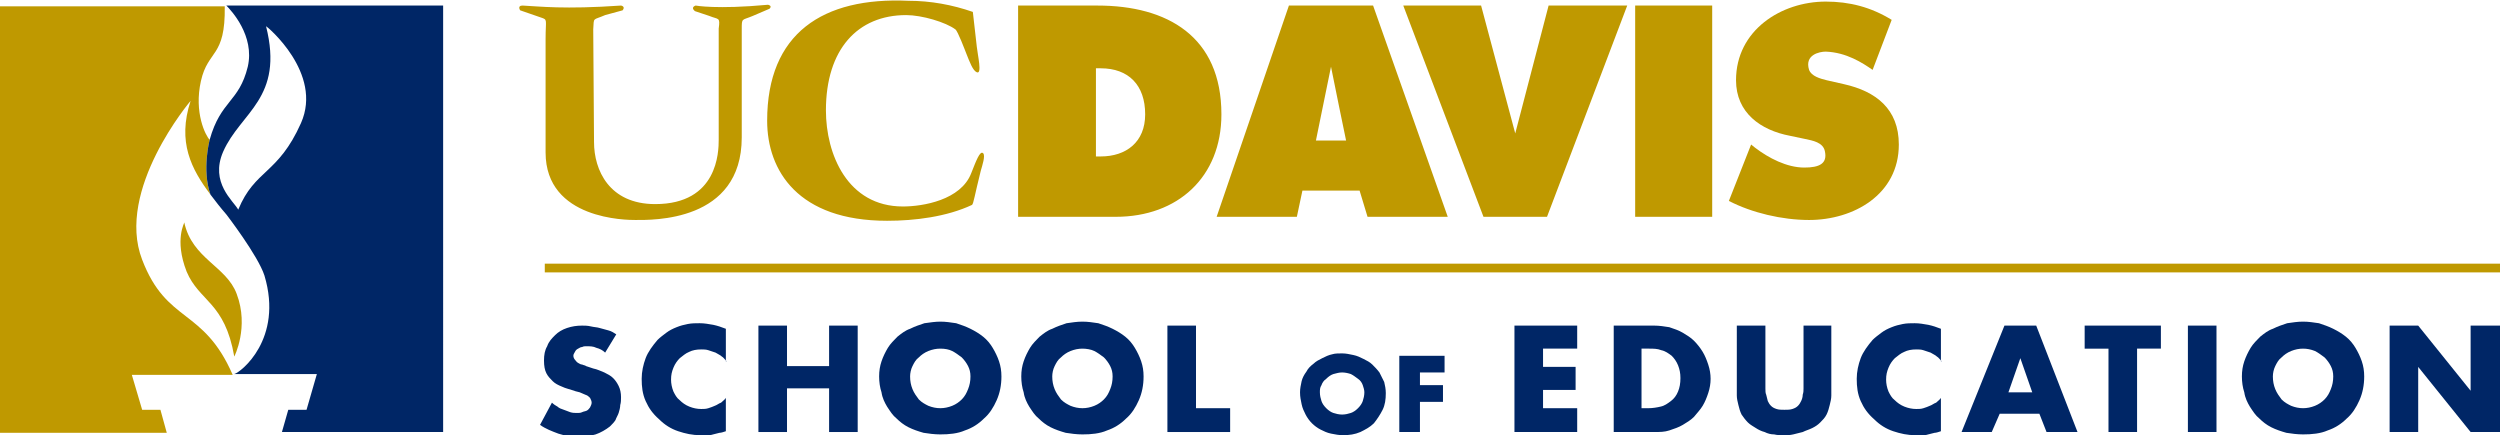 <svg version="1.1" id="Layer_1" xmlns="http://www.w3.org/2000/svg" xmlns:xlink="http://www.w3.org/1999/xlink" x="0" y="0" width="314.8" height="54.8" xml:space="preserve"><style>.st1{fill:#bf9900}.st4{fill:#002666}.st9{clip-path:url(#SVGID_16_);fill:#bf9900}</style><defs><path id="SVGID_1_" d="M0 0h314.8v54.8H0z"/></defs><clipPath id="SVGID_2_"><use xlink:href="#SVGID_1_" overflow="visible"/></clipPath><path d="M217.7 25.3l2.8-7.1.5.4c1.7 1.3 4 2.5 6.2 2.5 1.9 0 2.9-.5 2.6-2-.2-1.2-1.6-1.4-2.5-1.6l-1.9-.4c-3.7-.7-6.8-2.9-6.8-7 0-6.3 5.7-9.9 11.3-9.9 3 0 5.7.7 8.3 2.3l-2.4 6.3c-1.3-.9-3.3-2.2-5.9-2.3-.8 0-2.7.4-2.1 2.3.3.8 1.4 1.1 2.2 1.3l2.2.5c4 .9 6.9 3.1 6.9 7.6 0 6.3-5.7 9.5-11.3 9.5-3.4 0-7.2-.9-10.1-2.4" clip-path="url(#SVGID_2_)" fill="#bf9900"/><path class="st1" d="M205.9.7h9.7v26.6h-9.7zM195 .7l-4.2 16.1L186.5.7h-9.8l10.1 26.6h8L204.9.7z"/><defs><path id="SVGID_3_" d="M0 0h314.8v54.8H0z"/></defs><clipPath id="SVGID_4_"><use xlink:href="#SVGID_3_" overflow="visible"/></clipPath><path d="M167.6 8.4c.2 1.1 1.9 9.3 1.9 9.3h-3.8l1.9-9.3zm-14.4 18.9h10.1l.7-3.3h7.2l1 3.3h10.1L172.9.7h-10.6l-9.1 26.6zM128.3.7h9.9c8.8 0 15.6 3.9 15.6 13.7 0 7.9-5.5 12.9-13.3 12.9h-12.3V.7zm9.7 19h.6c3.2 0 5.6-1.8 5.6-5.3 0-3.7-2.1-5.8-5.6-5.8h-.6v11.1zM122.5 1.5l.5 4.4c.1 1 .7 3.5 0 3.2-.5-.2-.9-1.3-1.3-2.3-.2-.5-1.1-2.9-1.4-3.1-1.2-.9-4.2-1.8-6.2-1.8-6.1 0-10.1 4.3-10.1 12 0 5.5 2.7 12.1 9.7 12.1 2.5 0 7.3-.8 8.6-4.2.6-1.5 1.1-2.9 1.5-2.5.3.3-.1 1.5-.3 2.2-.8 3.2-.9 4.1-1.1 4.3-3.2 1.5-7.2 2-10.7 2-11.2 0-15.1-6.3-15.1-12.6 0-11 7-15.6 17.8-15.1 2.8 0 5.5.5 8.1 1.4M89.3 2l-1.8-.6c-.6-.5.1-.7.1-.7s2.6.5 9.1-.1c0 0 .6.1.2.5l-2.1.9c-1.4.6-1.4.2-1.4 1.7v13.6C93.4 28 82.1 27.7 80 27.7c-1 0-11.3 0-11.3-8.5V4.9c0-2.5.3-2.4-.6-2.7l-2.6-.9s-.4-.6.3-.6c2.1.1 5.2.5 12.4 0 0 0 .6.1.2.6l-2.2.6c-1.6.7-1.4.2-1.5 1.8l.1 14.2c0 3.5 1.9 7.8 7.7 7.8 7.9 0 8-6.6 8-8.1v-14c.2-1.5 0-1.1-1.2-1.6" clip-path="url(#SVGID_4_)" fill="#bf9900"/><path class="st1" d="M68.6 33.2h246.2v1.1H68.6z"/><defs><path id="SVGID_5_" d="M0 0h314.8v54.8H0z"/></defs><clipPath id="SVGID_6_"><use xlink:href="#SVGID_5_" overflow="visible"/></clipPath><path d="M76.2 44.4c-.3-.3-.7-.5-1.1-.6-.4-.2-.8-.2-1.3-.2-.2 0-.3 0-.5.1-.2 0-.3.1-.5.2s-.3.2-.4.4-.2.3-.2.5.1.4.2.5c.1.1.2.3.4.4.2.1.3.2.5.2.2.1.4.1.5.2l.9.3c.5.1.9.3 1.4.5.4.2.8.4 1.1.7.3.3.5.6.7 1 .2.4.3.9.3 1.4 0 .3 0 .7-.1 1 0 .3-.1.7-.2 1-.1.3-.3.6-.4.9-.2.3-.4.5-.7.8-.5.4-1.2.8-1.8 1-.7.2-1.4.3-2.1.3-.9 0-1.7-.1-2.6-.4-.8-.3-1.6-.6-2.3-1.1l1.5-2.8c.2.2.5.4.7.5.2.2.5.3.8.4.3.1.5.2.8.3.3.1.6.1.9.1.2 0 .4 0 .6-.1.2-.1.4-.1.6-.2.2-.1.3-.3.4-.4.1-.2.2-.4.2-.6 0-.2-.1-.4-.2-.6-.2-.2-.3-.3-.6-.4-.2-.1-.5-.2-.7-.3-.3-.1-.5-.1-.7-.2-.6-.2-1.1-.3-1.5-.5-.5-.2-.9-.4-1.2-.7-.3-.3-.6-.6-.8-1-.2-.4-.3-.9-.3-1.6 0-.7.1-1.3.4-1.8.2-.6.6-1 1-1.4.4-.4.9-.7 1.5-.9.6-.2 1.2-.3 1.9-.3.3 0 .7 0 1.1.1.4.1.8.1 1.1.2.4.1.7.2 1.1.3.4.1.7.3 1 .5l-1.4 2.3zm15.3 1.1c-.2-.2-.4-.5-.6-.6-.2-.2-.5-.3-.8-.5l-.9-.3c-.3-.1-.6-.1-.9-.1-.6 0-1.1.1-1.5.3-.5.2-.8.5-1.2.8-.3.3-.6.7-.8 1.2-.2.5-.3.9-.3 1.5 0 .5.1 1 .3 1.5.2.4.4.8.8 1.1.3.3.7.6 1.2.8.5.2 1 .3 1.5.3.3 0 .6 0 .9-.1.3-.1.6-.2.8-.3.3-.1.5-.3.8-.4.2-.2.5-.4.6-.6v4.2c-.3.1-.6.2-.8.2-.3.1-.5.1-.8.2-.3.1-.5.1-.8.1h-.8c-1 0-1.9-.2-2.8-.5-.9-.3-1.7-.8-2.4-1.5-.8-.7-1.3-1.4-1.7-2.3-.4-.9-.5-1.8-.5-2.8 0-.9.2-1.8.5-2.6s.9-1.6 1.5-2.3c.3-.3.7-.6 1.1-.9.4-.3.8-.5 1.3-.7.5-.2.9-.3 1.4-.4.5-.1 1-.1 1.5-.1.6 0 1.1.1 1.7.2.5.1 1.1.3 1.6.5v4.1z" fill="#002666" clip-path="url(#SVGID_6_)"/><path class="st4" d="M104.4 41v5.1h-5.3V41h-3.6v13.4h3.6v-5.5h5.3v5.5h3.6V41z"/><defs><path id="SVGID_7_" d="M0 0h314.8v54.8H0z"/></defs><clipPath id="SVGID_8_"><use xlink:href="#SVGID_7_" overflow="visible"/></clipPath><path d="M118.4 43.9c-.5 0-1 .1-1.5.3-.5.2-.9.5-1.2.8-.4.3-.6.7-.8 1.1-.2.4-.3.9-.3 1.3 0 .6.1 1.1.3 1.6.2.5.5.9.8 1.3.4.4.8.6 1.2.8.5.2 1 .3 1.5.3s1-.1 1.5-.3c.5-.2.9-.5 1.2-.8.4-.4.6-.8.8-1.3.2-.5.3-1 .3-1.6 0-.5-.1-.9-.3-1.3-.2-.4-.5-.8-.8-1.1-.4-.3-.8-.6-1.2-.8-.4-.2-.9-.3-1.5-.3m0-3.4c.7 0 1.3.1 2 .2.6.2 1.2.4 1.8.7.6.3 1.1.6 1.6 1s.9.9 1.2 1.4c.3.5.6 1.1.8 1.7.2.6.3 1.2.3 1.9 0 1.1-.2 2.1-.6 3-.4.9-.9 1.7-1.6 2.3-.7.7-1.5 1.2-2.4 1.5-.9.4-2 .5-3.1.5-.7 0-1.5-.1-2.1-.2-.7-.2-1.3-.4-1.9-.7-.6-.3-1.1-.7-1.5-1.1-.5-.4-.8-.9-1.2-1.5-.3-.5-.6-1.1-.7-1.8-.2-.6-.3-1.3-.3-2s.1-1.3.3-1.9c.2-.6.5-1.2.8-1.7.3-.5.8-1 1.2-1.4.5-.4 1-.8 1.6-1 .6-.3 1.2-.5 1.8-.7.7-.1 1.4-.2 2-.2m17.9 3.4c-.5 0-1 .1-1.5.3-.5.2-.9.5-1.2.8-.4.3-.6.7-.8 1.1-.2.4-.3.9-.3 1.3 0 .6.1 1.1.3 1.6.2.5.5.9.8 1.3.4.4.8.6 1.2.8.5.2 1 .3 1.5.3s1-.1 1.5-.3c.5-.2.9-.5 1.2-.8.4-.4.6-.8.8-1.3.2-.5.3-1 .3-1.6 0-.5-.1-.9-.3-1.3-.2-.4-.5-.8-.8-1.1-.4-.3-.8-.6-1.2-.8-.4-.2-1-.3-1.5-.3m0-3.4c.7 0 1.3.1 2 .2.6.2 1.2.4 1.8.7.6.3 1.1.6 1.6 1s.9.9 1.2 1.4c.3.5.6 1.1.8 1.7.2.6.3 1.2.3 1.9 0 1.1-.2 2.1-.6 3-.4.9-.9 1.7-1.6 2.3-.7.7-1.5 1.2-2.4 1.5-.9.4-2 .5-3.1.5-.7 0-1.5-.1-2.1-.2-.7-.2-1.3-.4-1.9-.7-.6-.3-1.1-.7-1.5-1.1-.5-.4-.8-.9-1.2-1.5-.3-.5-.6-1.1-.7-1.8-.2-.6-.3-1.3-.3-2s.1-1.3.3-1.9c.2-.6.5-1.2.8-1.7.3-.5.8-1 1.2-1.4.5-.4 1-.8 1.6-1 .6-.3 1.2-.5 1.8-.7.7-.1 1.3-.2 2-.2" clip-path="url(#SVGID_8_)" fill="#002666"/><path class="st4" d="M147 41v13.4h7.9v-3h-4.3V41z"/><defs><path id="SVGID_9_" d="M0 0h314.8v54.8H0z"/></defs><clipPath id="SVGID_10_"><use xlink:href="#SVGID_9_" overflow="visible"/></clipPath><path d="M169 46.9c-.4 0-.7.1-1.1.2-.3.1-.6.3-.9.6-.3.2-.5.5-.6.8-.2.3-.2.6-.2.9 0 .4.1.8.2 1.1.1.3.3.6.6.9.3.3.6.5.9.6.3.1.7.2 1.1.2.4 0 .8-.1 1.1-.2.3-.1.6-.3.9-.6.3-.3.5-.6.6-.9.1-.3.2-.7.2-1.1 0-.3-.1-.6-.2-.9-.1-.3-.3-.6-.6-.8-.3-.2-.5-.4-.9-.6-.3-.1-.7-.2-1.1-.2m0-2.4c.5 0 .9.1 1.4.2.5.1.9.3 1.3.5s.8.4 1.1.7c.3.3.6.6.9 1l.6 1.2c.1.4.2.9.2 1.4 0 .8-.1 1.5-.4 2.1-.3.6-.7 1.2-1.1 1.7-.5.5-1.1.8-1.7 1.1-.7.3-1.4.4-2.2.4-.5 0-1-.1-1.5-.2s-.9-.3-1.3-.5-.8-.5-1.1-.8c-.3-.3-.6-.7-.8-1.1-.2-.4-.4-.8-.5-1.3-.1-.5-.2-.9-.2-1.5 0-.5.1-.9.2-1.4.1-.4.3-.8.6-1.2.2-.4.5-.7.9-1 .3-.3.7-.5 1.1-.7.4-.2.8-.4 1.3-.5.3-.1.8-.1 1.2-.1" clip-path="url(#SVGID_10_)" fill="#002666"/><path class="st4" d="M176.2 44.8v9.6h2.6v-3.8h2.9v-2.1h-2.9v-1.6h3.1v-2.1zm14.5-3.8v13.4h7.9v-3h-4.3v-2.3h4.1v-2.9h-4.1v-2.3h4.3V41z"/><defs><path id="SVGID_11_" d="M0 0h314.8v54.8H0z"/></defs><clipPath id="SVGID_12_"><use xlink:href="#SVGID_11_" overflow="visible"/></clipPath><path d="M206.8 51.4h.8c.5 0 1.1-.1 1.5-.2.5-.1.9-.4 1.3-.7.4-.3.7-.7.9-1.2.2-.5.3-1 .3-1.7 0-.6-.1-1.1-.3-1.6-.2-.5-.5-.9-.8-1.2-.4-.3-.8-.6-1.3-.7-.5-.2-1-.2-1.6-.2h-.9v7.5zM203.2 41h5.1c.6 0 1.3.1 1.9.2.6.2 1.2.4 1.7.7.5.3 1 .6 1.4 1 .4.4.8.9 1.1 1.4.3.5.5 1 .7 1.6.2.6.3 1.2.3 1.8 0 .6-.1 1.2-.3 1.8-.2.6-.4 1.1-.7 1.6-.3.5-.7.9-1.1 1.4-.4.4-.9.7-1.4 1-.5.3-1.1.5-1.7.7-.6.2-1.2.2-1.9.2h-5.1V41zm27.4 0v8.8c0 .4-.1.8-.2 1.2-.1.4-.2.8-.4 1.2-.2.4-.5.7-.8 1-.3.3-.6.5-1 .7-.4.2-.8.3-1.2.5l-1.2.3c-.4.1-.8.1-1.2.1-.4 0-.8 0-1.2-.1-.4 0-.8-.1-1.2-.3-.4-.1-.8-.3-1.1-.5s-.7-.4-1-.7c-.3-.3-.6-.7-.8-1-.2-.4-.3-.8-.4-1.2-.1-.4-.2-.8-.2-1.2V41h3.6v7.9c0 .3 0 .6.1.8.1.3.1.5.2.8.1.2.2.4.4.6.2.2.4.3.7.4.3.1.6.1 1 .1s.7 0 1-.1c.3-.1.5-.2.7-.4.2-.2.3-.4.4-.6.1-.2.2-.5.2-.8.1-.3.1-.5.1-.8V41h3.5zm13.9 4.5c-.2-.2-.4-.5-.6-.6-.2-.2-.5-.3-.8-.5l-.9-.3c-.3-.1-.6-.1-.9-.1-.6 0-1.1.1-1.5.3-.5.2-.8.5-1.2.8-.3.3-.6.7-.8 1.2-.2.5-.3.9-.3 1.5 0 .5.1 1 .3 1.5.2.4.4.8.8 1.1.3.3.7.6 1.2.8.5.2 1 .3 1.5.3.3 0 .6 0 .9-.1.3-.1.6-.2.8-.3.3-.1.5-.3.8-.4.2-.2.5-.4.6-.6v4.2c-.3.1-.6.2-.8.2-.3.1-.5.1-.8.2-.3.1-.5.1-.8.1h-.8c-1 0-1.9-.2-2.8-.5-.9-.3-1.7-.8-2.4-1.5-.8-.7-1.3-1.4-1.7-2.3-.4-.9-.5-1.8-.5-2.8 0-.9.2-1.8.5-2.6s.9-1.6 1.5-2.3c.3-.3.7-.6 1.1-.9.4-.3.8-.5 1.3-.7.5-.2.9-.3 1.4-.4.5-.1 1-.1 1.5-.1.6 0 1.1.1 1.7.2.5.1 1.1.3 1.6.5v4.1z" clip-path="url(#SVGID_12_)" fill="#002666"/><path class="st4" d="M254.4 45.1l1.5 4.3h-3l1.5-4.3zm-2-4.1L247 54.4h3.8l1-2.3h5l.9 2.3h3.9L256.4 41h-4zm10.1 0v2.9h3v10.5h3.6V43.9h3V41zm13 0h3.6v13.4h-3.6z"/><defs><path id="SVGID_13_" d="M0 0h314.8v54.8H0z"/></defs><clipPath id="SVGID_14_"><use xlink:href="#SVGID_13_" overflow="visible"/></clipPath><path d="M290 43.9c-.5 0-1 .1-1.5.3-.5.2-.9.5-1.2.8-.4.3-.6.7-.8 1.1-.2.4-.3.9-.3 1.3 0 .6.1 1.1.3 1.6.2.5.5.9.8 1.3.4.4.8.6 1.2.8.5.2 1 .3 1.5.3s1-.1 1.5-.3c.5-.2.9-.5 1.2-.8.4-.4.6-.8.8-1.3.2-.5.3-1 .3-1.6 0-.5-.1-.9-.3-1.3-.2-.4-.5-.8-.8-1.1-.4-.3-.8-.6-1.2-.8-.5-.2-1-.3-1.5-.3m0-3.4c.7 0 1.3.1 2 .2.6.2 1.2.4 1.8.7.6.3 1.1.6 1.6 1s.9.9 1.2 1.4c.3.5.6 1.1.8 1.7.2.6.3 1.2.3 1.9 0 1.1-.2 2.1-.6 3-.4.9-.9 1.7-1.6 2.3-.7.7-1.5 1.2-2.4 1.5-.9.4-2 .5-3.1.5-.7 0-1.5-.1-2.1-.2-.7-.2-1.3-.4-1.9-.7-.6-.3-1.1-.7-1.5-1.1-.5-.4-.8-.9-1.2-1.5-.3-.5-.6-1.1-.7-1.8-.2-.6-.3-1.3-.3-2s.1-1.3.3-1.9c.2-.6.5-1.2.8-1.7.3-.5.8-1 1.2-1.4.5-.4 1-.8 1.6-1 .6-.3 1.2-.5 1.8-.7.7-.1 1.3-.2 2-.2" clip-path="url(#SVGID_14_)" fill="#002666"/><path class="st4" d="M311.1 41v8.2l-6.6-8.2h-3.6v13.4h3.6v-8.2l6.6 8.2h3.7V41z"/><defs><path id="SVGID_15_" d="M0 0h314.8v54.8H0z"/></defs><clipPath id="SVGID_16_"><use xlink:href="#SVGID_15_" overflow="visible"/></clipPath><path class="st9" d="M20.2 51.6h-2.3l-1.3-4.4h12.7c-3.7-8.5-8.3-6.4-11.4-14.5-3.4-8.8 6.1-20 6.1-20-1.7 5.2.1 8.6 2.5 11.8-1.1-3.1-.1-6.9-.1-6.9-.5-.5-2-3.4-1.1-7.4.9-4 3.1-2.9 3-9.4H0v53.7h21l-.8-2.9z"/><path d="M37.9 15.5C35 22 32.1 21.3 30 26.4c-.6-1.1-3.6-3.4-1.9-7.3 2.2-5 7.7-6.7 5.4-15.8.1 0 7.2 5.9 4.4 12.2M28.5.7c.6.6 3.6 3.8 2.7 7.7-1.1 4.5-3.4 4.2-4.8 9.2 0 0-1 3.8.1 6.9.6.8 1.3 1.7 2 2.5 0 0 4 5.2 4.8 7.7 2.4 8-3 12.2-3.8 12.4h10.4l-1.3 4.5h-2.3l-.8 2.8h20.3V.7H28.5z" clip-path="url(#SVGID_16_)" fill="#002666"/><path class="st9" d="M23.5 34.2c1.6 3.8 4.8 3.8 6 10.7 0 0 1.9-3.7.3-7.9-1.3-3.5-5.6-4.4-6.6-9 .1 0-1.3 2.1.3 6.2"/></svg>